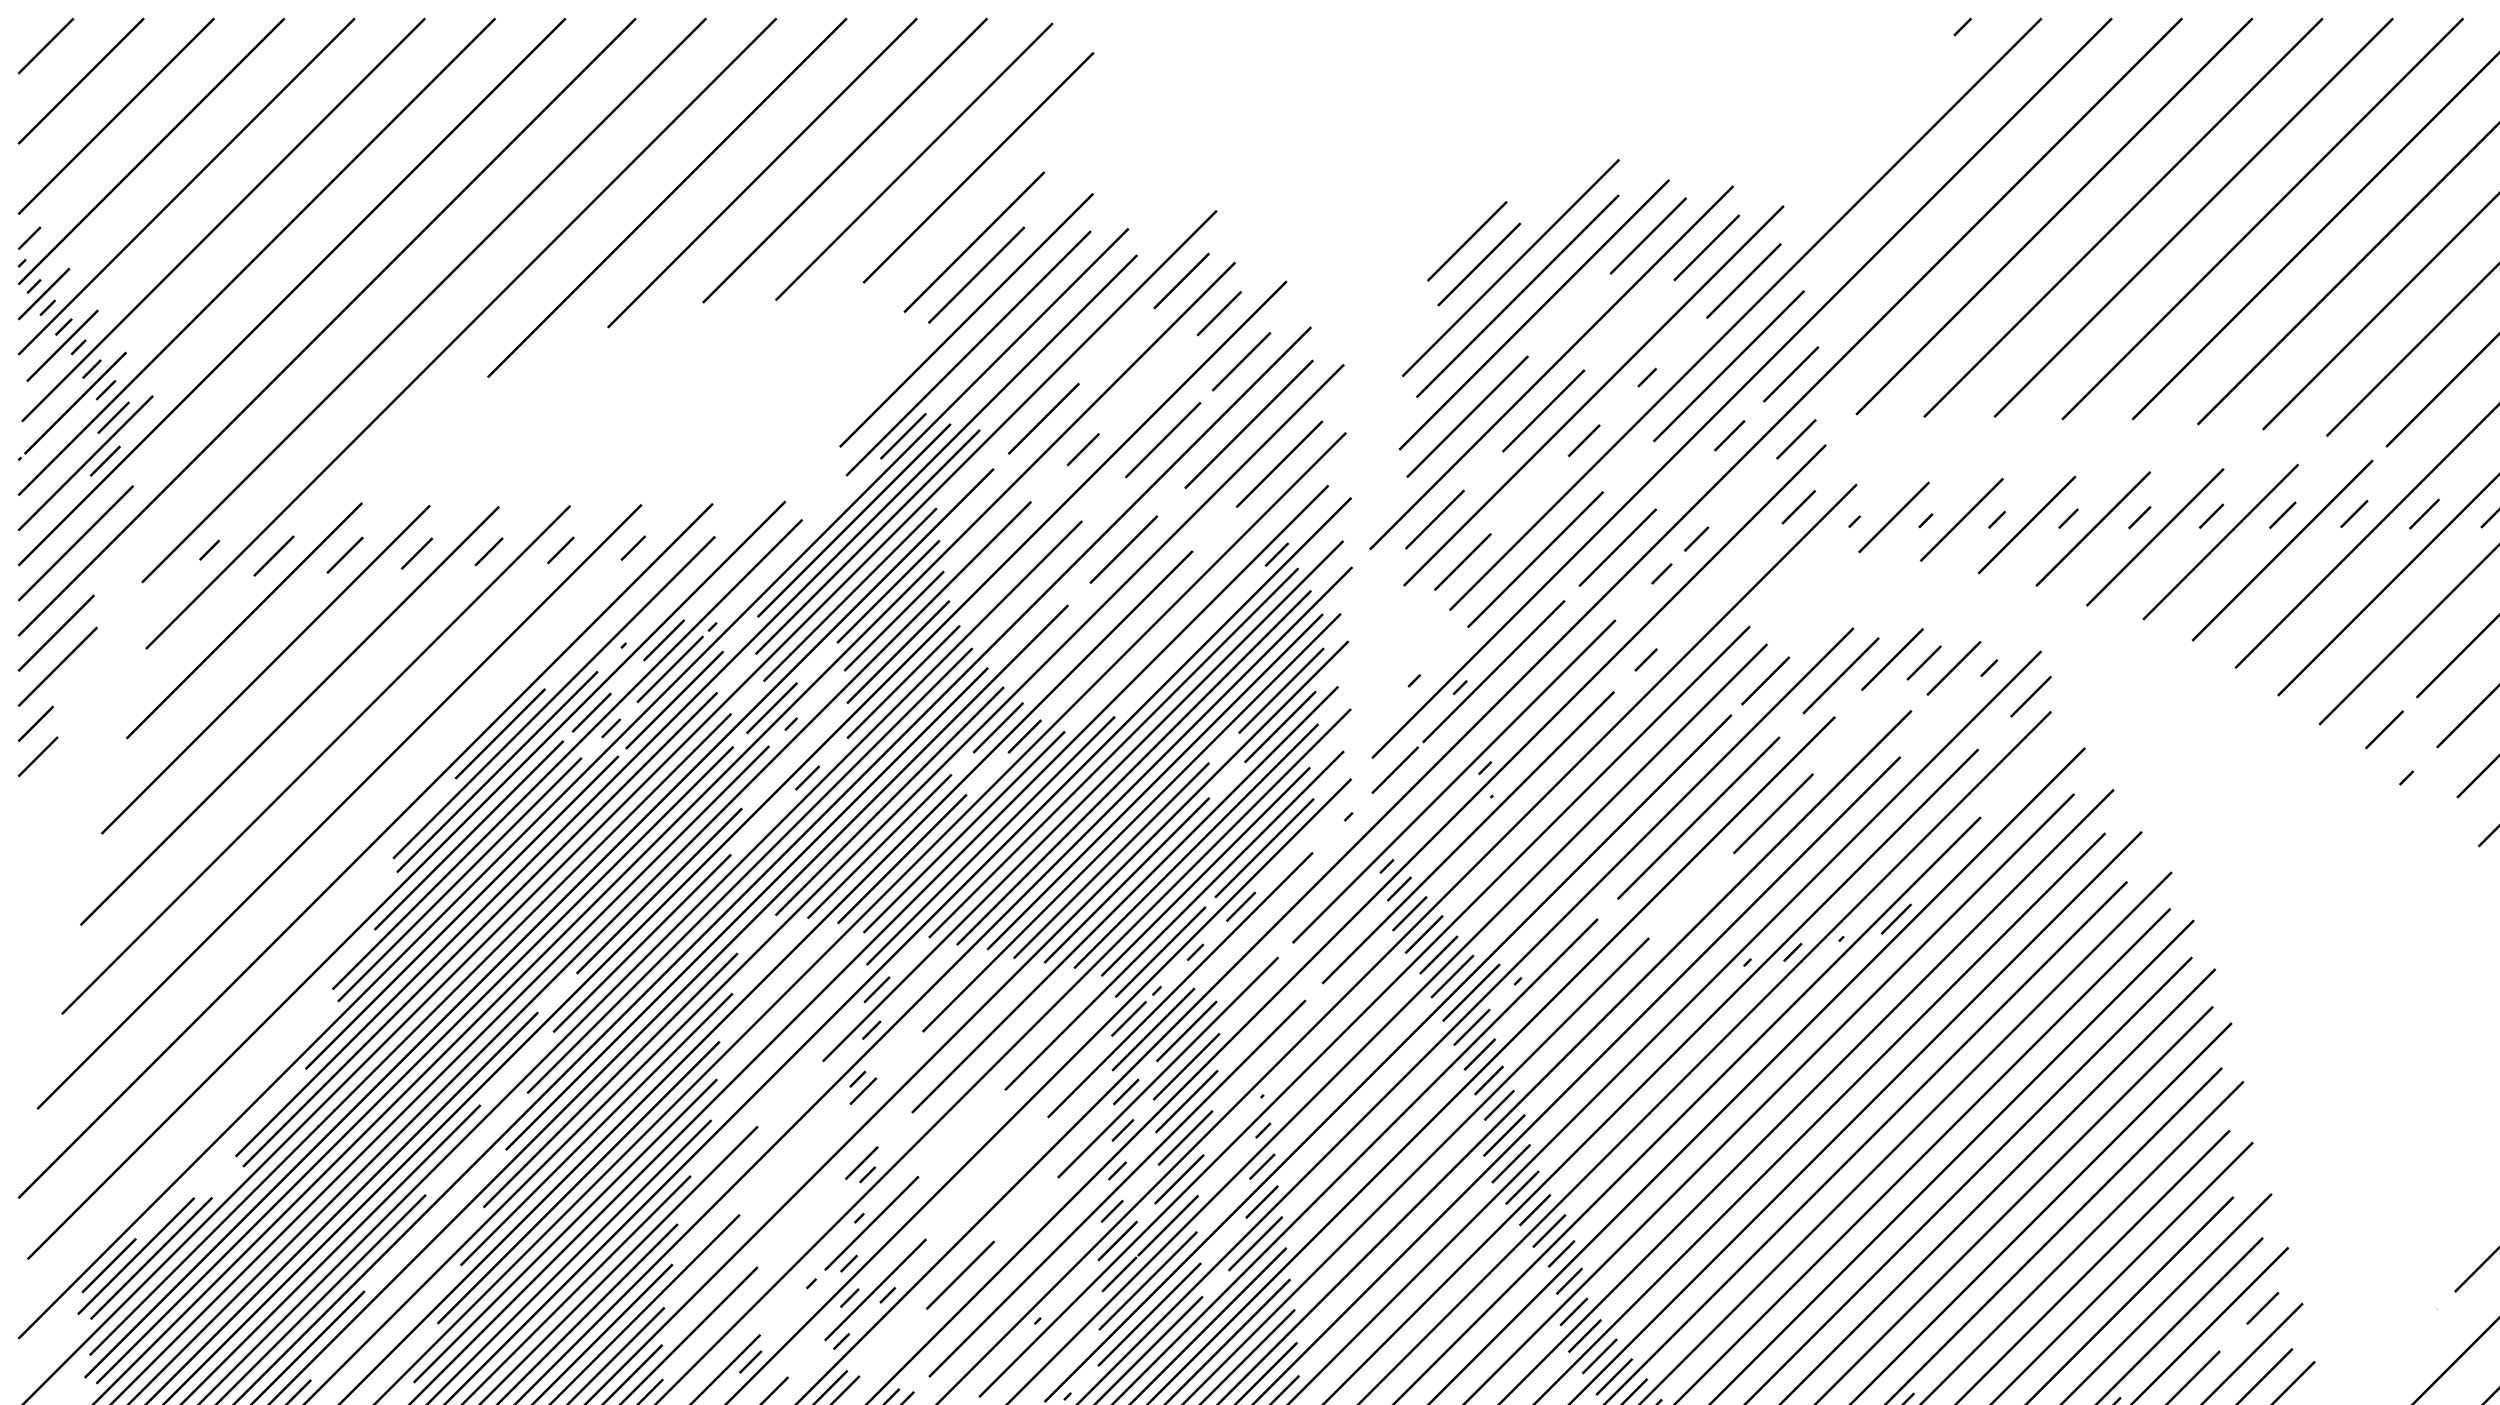 <?xml version="1.0" encoding="UTF-8" standalone="no"?>
<svg
   height="5.621cm"
   version="1.2"
   width="10cm"
   id="svg1"
   sodipodi:docname="tmp.svg"
   inkscape:version="1.3.2 (091e20e, 2023-11-25)"
   xmlns:inkscape="http://www.inkscape.org/namespaces/inkscape"
   xmlns:sodipodi="http://sodipodi.sourceforge.net/DTD/sodipodi-0.dtd"
   xmlns="http://www.w3.org/2000/svg"
   xmlns:svg="http://www.w3.org/2000/svg">
  <sodipodi:namedview
     id="namedview1"
     pagecolor="#ffffff"
     bordercolor="#000000"
     borderopacity="0.25"
     inkscape:showpageshadow="2"
     inkscape:pageopacity="0.0"
     inkscape:pagecheckerboard="0"
     inkscape:deskcolor="#d1d1d1"
     inkscape:zoom="0.40759931"
     inkscape:cx="515.21186"
     inkscape:cy="289.5"
     inkscape:window-width="1248"
     inkscape:window-height="426"
     inkscape:window-x="0"
     inkscape:window-y="0"
     inkscape:window-maximized="0"
     inkscape:current-layer="svg1"
     inkscape:document-units="cm" />
  <defs
     id="defs1" />
  <path
     d="M 11.151,2.779 2.779,11.151 M 21.776,2.779 2.779,21.776 M 32.402,2.779 2.779,32.402 M 43.028,2.779 2.779,43.028 M 53.653,2.779 2.779,53.653 M 74.904,2.779 2.779,74.904 M 85.53,2.779 2.779,85.53 M 96.155,2.779 2.779,96.155 M 14.722,94.839 2.779,106.781 m 5.978,4.647 -5.978,5.978 M 107.792,76.148 2.779,181.16 M 170.629,34.561 2.779,202.411 M 183.958,31.858 2.779,213.037 M 64.279,2.779 3.314,63.744 M 118.771,75.794 4.181,190.384 M 97.016,76.298 5.645,167.669 M 86.24,76.448 9.354,153.335 M 186.767,39.675 9.53,216.912 M 75.464,76.599 12.176,139.887 M 65.013,76.425 15.351,126.087 M 54.776,76.035 19.14,111.672 M 194.529,42.539 20.156,216.912 M 106.781,2.779 21.478,88.082 M 117.407,2.779 22.072,98.114 M 198.229,49.464 30.781,216.912 M 203.2,55.119 41.407,216.912 M 203.52,65.424 52.032,216.912 M 204.309,75.26 62.658,216.912 M 204.454,85.741 73.283,216.912 M 128.032,2.779 73.748,57.064 M 203.88,96.941 83.909,216.912 M 138.658,2.779 91.887,49.55 M 204.251,107.195 94.535,216.912 m 109.785,-99.159 -99.159,99.159 M 149.283,2.779 106.269,45.794 M 329.918,2.779 115.786,216.912 M 159.158,3.531 117.27,45.418 M 276.057,67.266 126.411,216.912 M 165.279,29.286 126.964,67.601 M 165.36,7.954 130.525,42.789 M 157.931,26.008 136.706,47.233 M 280.731,73.218 137.037,216.912 M 267.19,97.385 147.663,216.912 M 280.26,94.94 158.288,216.912 M 277.443,108.383 168.914,216.912 M 289.01,107.441 179.539,216.912 M 308.626,98.45 190.165,216.912 M 310.126,107.576 200.79,216.912 M 262.069,28.126 207.105,83.09 M 319.293,2.779 207.443,114.629 M 315.251,113.077 211.416,216.912 M 252.372,27.198 211.548,68.022 M 244.815,24.129 212.02,56.924 M 269.686,31.135 212.238,88.583 M 227.832,30.486 215.835,42.484 M 308.667,2.779 219.162,92.285 m 100.418,27.089 -97.538,97.538 m 101.791,-91.166 -91.166,91.166 m 95.684,-85.058 -85.058,85.058 m 88.404,-77.778 -77.778,77.778 m 81.037,-70.411 -70.411,70.411 m 72.866,-62.241 -62.241,62.241 M 340.544,2.779 280.624,62.699 m 11.045,10.206 -10.644,10.644 m 9.756,11.496 -9.337,9.337 m 57.759,59.122 -53.408,53.408 M 302.865,72.335 290.336,84.863 M 351.169,2.779 290.874,63.074 m 8.594,33.909 -8.119,8.119 M 298.042,2.779 295.427,5.394 M 340.633,172.7 296.421,216.912 M 313.81,72.015 299.084,86.742 M 361.795,2.779 301.5,63.074 m 41.962,117.421 -36.416,36.416 M 325.112,71.339 307.831,88.62 M 372.421,2.779 311.75,63.45 m 24.457,7.42 -20.756,20.756 m 30.535,96.972 -28.315,28.315 M 383.046,2.779 322.375,63.45 m 25.115,6.762 -23.476,23.475 m 24.138,103.369 -19.855,19.855 M 358.742,69.586 331.443,96.885 m 54.896,-86.773 -54.09,54.09 m 54.09,-11.588 -48.394,48.394 m 12.047,104.835 -11.07,11.07 M 386.339,20.737 342.101,64.976 m 44.239,-1.737 -41.954,41.954 m 7.856,109.026 -2.693,2.693 M 386.339,73.865 350.638,109.567 m 35.702,-78.204 -34.6,34.6 m 11.608,41.52 -5.706,5.706 m 28.698,77.557 -26.165,26.165 M 386.339,41.988 360.745,67.583 m 4.14,48.988 -2.103,2.103 m 23.558,-34.183 -20.997,20.997 M 386.339,95.116 368.421,113.034 m 0.099,84.906 -0.025,0.025 m 17.844,3.407 -15.54,15.54 m 13.353,-34.604 -13.028,13.028 m 15.215,-89.594 -14.871,14.871 m 14.871,-4.246 -11.633,11.633 m 11.633,-1.007 -7.259,7.259 m 7.259,77.745 -4.914,4.914 m 4.914,-79.293 -1.947,1.947 M 6.159,34.335 2.779,37.715 m 7.771,2.855 -7.771,7.771 M 3.223,69.148 2.779,69.592 M 23.157,59.839 2.779,80.217 M 20.17,73.452 2.779,90.843 M 14.256,89.991 2.779,101.468 m 5.316,5.31 -5.316,5.316 M 19.108,53.263 3.726,68.645 M 14.835,46.91 4.079,57.667 M 29.415,181.088 11.77,198.733 M 150.251,70.878 12.823,208.306 M 155.911,75.843 14.843,216.912 M 163.602,78.778 25.468,216.912 M 33.2,81.673 30.199,84.674 M 171.943,38.56 35.638,174.865 M 161.512,91.493 36.094,216.912 M 44.455,81.044 38.402,87.097 M 180.328,83.303 46.719,216.912 M 54.892,81.232 49.46,86.664 M 121.31,78.568 50.283,149.595 M 200.859,73.397 57.345,216.912 M 108.136,81.116 59.443,129.81 m 5.966,-48.468 -4.718,4.718 M 114.579,170.304 67.971,216.912 M 76.039,81.336 71.846,85.529 M 111.866,183.642 78.596,216.912 M 86.8,81.201 82.783,85.218 M 114.573,191.561 89.222,216.912 M 97.583,81.044 93.909,84.717 m 21.064,117.068 -15.126,15.126 m 19.344,-8.718 -7.495,7.495 m 18.288,-7.662 -8.886,8.886 m 2.329,-23.58 -1.484,1.484 M 203.089,81.794 124.398,160.485 m 15.636,26.866 -15.33,15.33 m 14.195,-24.82 -14.187,14.187 m 8.043,-18.668 -4.927,4.927 M 164.93,34.948 127.944,71.934 m 4.591,91.039 -4.009,4.009 m 9.683,43.445 -6.485,6.485 m 70.602,-113.104 -64.451,64.451 m 64.847,-75.472 -63.228,63.228 m 10.857,31.645 -10.288,10.288 M 154.907,34.345 140.383,48.869 M 197.406,151.23 140.463,208.173 m 4.473,6.153 -2.325,2.325 M 264.575,94.686 148.037,211.224 m 55.147,-97.65 -51.245,51.245 m 11.227,-106.857 -10.699,10.699 m 0.687,148.072 -0.179,0.179 M 261.804,108.083 157.924,211.963 m 40.562,-83.065 -40.068,40.068 m 34.857,-24.231 -33.337,33.337 m 6.246,-112.502 -4.829,4.829 m 80.229,68.529 -77.983,77.983 M 175.019,77.986 164.807,88.198 m 16.731,-27.357 -11.379,11.379 m 79.158,69.601 -75.091,75.091 m 8.586,-178.595 -8.353,8.353 m 24.076,7.801 -19.387,19.387 m 8.522,-29.773 -6.668,6.668 m 11.109,-0.483 -8.821,8.821 M 287.327,114.437 184.852,216.912 m 15.118,-153.25 -13.049,13.049 m 57.34,17.039 -48.828,48.828 M 299.113,113.276 195.546,216.843 m 48.503,-112.257 -44.142,44.142 m 4.608,-25.86 -1.256,1.256 m 96.217,-0.586 -93.374,93.374 m 8.35,-103.98 -7.021,7.021 m 13.951,-45.827 -8.869,8.869 m 18.529,-29.154 -18.336,18.336 m 2.042,29.835 -1.843,1.843 M 244.758,29.499 214.16,60.097 m 22.418,30.709 -21.466,21.466 m 98.499,7.757 -96.882,96.882 m 8.711,-136.218 -8.558,8.558 m 13.012,-55.514 -12.497,12.497 m 25.017,28.111 -20.532,20.532 m 17.697,-38.948 -12.405,12.405 m 91.129,57.63 -90.948,90.948 m 14.54,-152.672 -4.781,4.781 m 84.481,64.277 -83.614,83.614 m 12.454,-139.96 -11.686,11.686 m 16.219,-58.722 -11.515,11.515 m 25.623,70.007 -24.518,24.518 m 5.976,-37.853 -3.345,3.345 m 3.247,-45.75 -2.791,2.791 m 80.496,78.888 -79.536,79.536 m 4.166,-131.673 -3.047,3.048 m 23.065,-44.316 -22.8,22.8 m 13.003,-34.254 -9.918,9.918 m 5.261,37.241 -3.668,3.668 m 14.608,-46.484 -11.259,11.259 m 5.77,15.481 -4.568,4.568 m 72.2,76.558 -72.186,72.186 m 14.908,-99.913 -12.05,12.05 m 8.464,-29.716 -7.247,7.247 m 11.646,-54.148 -8.335,8.335 m 7.942,2.684 -5.94,5.94 m 5.852,4.774 -5.039,5.039 m 65.148,72.985 -64.724,64.724 M 284.069,96.444 272.611,107.901 m 8.65,-29.901 -1.729,1.729 m 56.412,81.721 -55.462,55.462 m 12.987,-119.243 -5.132,5.132 m 3.855,-25.107 -2.071,2.071 m 47.004,91.128 -46.019,46.019 m 10.906,-117.162 -2.526,2.526 m 3.707,-24.958 -2.537,2.537 m 37.032,101.101 -35.957,35.957 m 8.396,-114.652 -6.131,6.131 m 10.186,-31.437 -2.919,2.919 m 30.864,107.269 -29.771,29.771 m 12.806,-140.313 -3.327,3.327 m 13.803,124.33 -12.656,12.656 m 13.182,-140.689 -3.649,3.649 m 14.1,124.033 -13.007,13.007 m 10.892,-21.518 -4.809,4.809 m 7.412,-124.293 -3.976,3.976 m 5.325,132.807 -4.219,4.219 m 13.745,-141.252 -4.085,4.085 m 14.899,-4.273 -4.508,4.508 m 15.397,-4.771 -4.583,4.583 m 11.239,-0.614 -0.468,0.468 M 3.915,39.236 2.779,40.371 m 3.407,1.906 -2.053,2.053 m 4.253,1.06 -2.307,2.307 m 4.814,0.499 -2.48,2.48 m 4.589,0.724 -2.214,2.214 m 9.799,133.646 -8.161,8.161 M 15.293,54.421 12.519,57.196 M 116.303,112.795 13.233,215.865 M 110.566,107.906 13.575,204.898 M 18.182,67.471 13.674,71.979 M 32.1,181.06 13.708,199.452 m 3.785,-141.918 -2.912,2.912 m 96.315,52.443 -96.303,96.303 m 4.95,-148.395 -4.743,4.743 m 66.56,87.511 -63.861,63.861 m 55.157,-49.844 -49.844,49.844 M 64.402,180.635 28.125,216.912 M 55.152,195.197 33.438,216.912 M 108.458,104.702 36.754,176.406 m 10.295,32.207 -8.299,8.299 M 93.547,114.3 46.209,161.638 m 41.741,-47.054 -36.858,36.858 m 34.11,-39.423 -28.568,28.568 m 50.936,28.756 -47.569,47.569 M 90.39,101.518 60.011,131.898 m 48.411,31.281 -45.858,45.858 m 41.883,-31.258 -39.133,39.133 M 108.815,157.473 66.148,200.139 m 16.287,-95.979 -13.597,13.597 m 41.942,32.437 -41.143,41.143 m 32.839,-6.275 -31.848,31.848 m 40.909,-72.786 -38.437,38.437 m 28.604,8.585 -25.763,25.763 M 149.383,100.967 76.468,173.881 M 147.033,98.004 79.736,165.3 m 20.744,32.383 -19.228,19.228 m 29.287,-87.728 -26.881,26.881 m 8.742,-51.244 -5.867,5.867 m 13.622,92.634 -13.59,13.59 m 25.63,-94.696 -25.003,25.003 m 6.623,-38.5 -2.818,2.818 m 9.268,96.988 -8.388,8.388 M 94.687,97.221 93.914,97.995 M 109.374,98.473 94.631,113.216 M 106.337,96.197 96.321,106.213 m 4.282,107.286 -3.413,3.413 m 6.303,-123.185 -6.181,6.181 m 11.06,-5.748 -1.282,1.282 m 8.084,108.797 -3.349,3.349 m 8.725,-104.355 -7.663,7.663 m 35.275,-45.901 -33.914,33.915 M 143.745,64.102 114.541,93.306 m 27.086,-16.46 -26.177,26.177 m 36.33,0.86 -34.525,34.525 m 3.297,-29.861 -1.863,1.863 m 5.207,5.418 -3.61,3.61 m 23.592,-2.341 -21.765,21.765 m 6.033,68.346 -5.619,5.619 m 5.222,0.091 -3.994,3.994 m 4.68,-15.305 -2.404,2.403 M 142.084,81.701 126.563,97.222 m 19.597,22.906 -19.506,19.506 m 3.209,55.232 -2.787,2.787 m 2.546,-7.859 -2.505,2.505 M 142.717,86.381 127.654,101.444 m 15.914,-10.601 -15.503,15.503 m 17.071,-11.758 -17.05,17.05 m 2.791,50.337 -2.381,2.381 m 2.146,19.106 -1.435,1.435 m 3.163,-8.476 -2.385,2.385 m 3.181,-24.432 -2.766,2.766 m 30.604,-46.543 -30.443,30.443 m 3.966,6.66 -3.879,3.879 m 37.922,-43.235 -37.549,37.549 m 4.367,48.761 -2.342,2.342 m 6.976,-134.483 -6.886,6.886 m 2.862,140.583 -2.49,2.49 M 196.308,85.918 140.452,141.774 M 198.242,89.297 144.658,142.881 m 10.06,-36.624 -7.57,7.57 M 200.007,92.845 149.265,143.586 m 8.17,-34.734 -4.999,4.999 m 30.397,1.479 -29.559,29.559 m 4.095,54.346 -0.958,0.958 m 26.451,-79.579 -24.966,24.966 m 4.061,65.006 -1.079,1.079 m 38.44,-102.193 -36.926,36.926 m 19.46,49.606 -16.97,16.97 m 16.706,-22.019 -15.579,15.579 m 5.947,-21.886 -5.946,5.946 m 14.988,-4.363 -14.839,14.839 m 28.352,-12.413 -28.253,28.253 m 3.544,-35.421 -3.301,3.301 m 31.565,-68.755 -31.538,31.538 m 5.344,42.471 -5.236,5.236 m 3.664,-19.602 -2.704,2.704 m 5.719,-26.97 -5.258,5.258 m 3.346,12.592 -3.26,3.26 m 12.481,-23.107 -12.472,12.472 m 4.027,1.286 -3.831,3.831 m 13.949,-29.888 -13.652,13.652 m 26.426,42.64 -23.501,23.501 m 9.608,-36.172 -9.15,9.15 m 3.56,-40.749 -1.338,1.338 m 10.166,5.772 -10.039,10.039 m 7.648,8.29 -7.436,7.436 m 9.544,-20.17 -9.411,9.411 m 9.253,-19.878 -9.122,9.122 m 8.5,7.439 -8.236,8.236 m 20.662,21.84 -18.897,18.897 m 5.093,-74.159 -2.46,2.46 m 16.632,57.747 -13.952,13.952 m 16.452,-96.144 -14.948,14.948 m 6.126,-0.814 -4.395,4.396 m 8.473,44.655 -8.173,8.173 m 14.434,-94.126 -12.875,12.875 m 9.147,97.108 -8.929,8.929 m 11.446,-112.389 -10.76,10.76 m 5.05,64.016 -4.884,4.884 m 4.385,-9.698 -3.821,3.821 m 3.193,-8.506 -2.254,2.254 m 1.212,-6.525 -0.461,0.461 m 4.192,-83.884 -3.501,3.501 m 5.179,127.641 -1.043,1.043 m 15.277,-84.343 -2.068,2.068 m 4.724,0.589 -3.6,3.6 m 5.953,-0.641 -5.169,5.169 m 7.597,-2.285 -5.684,5.684 m 7.917,-2.604 -5.717,5.717 m 8.136,-2.823 -6.43,6.43 m 10.396,-5.083 -8.641,8.641 m 3.672,-51.488 -2.081,2.081 m 5.53,47.597 -5.443,5.443 m 6.286,-0.973 -4.714,4.714 m 5.897,-0.584 -4.315,4.315 m 2.535,-50.35 -1.933,1.933 m 7.008,51.432 -6.275,6.275 m 4.628,-9.94 -4.507,4.507 m 1.32,-49.135 -0.399,0.399 m 6.034,52.406 -5.794,5.794 m 7.093,-1.78 -5.009,5.009 m 2.395,-34.272 -1.119,1.119 m 5.489,31.701 -4.689,4.689 m 6.976,-1.663 -4.946,4.946 m 6.322,-1.009 -4.005,4.005 m 5.143,0.169 -3.911,3.911 m 4.706,0.606 -4.143,4.143 m 6.21,-0.897 -4.946,4.946 m 7.329,-2.016 -5.236,5.236 m 7.567,-2.254 -5.476,5.476 m 7.753,-2.44 -5.48,5.48 m 7.677,-2.364 -5.331,5.331 m 7.506,-2.193 -2.193,2.193 m 13.5,-71.941 -1.127,1.127 m 8.775,-3.463 -2.711,2.711 m 9.07,-3.757 -0.751,0.751 m 10.948,-5.635 -4.539,4.539 m 4.99,69.389 -3.005,3.005 m 2.254,3.059 -0.213,0.213 m 16.904,-0.966 -0.966,0.966 m 16.261,-5.635 -2.308,2.308 m 4.508,0.805 -2.523,2.523"
     fill="none"
     stroke="#000000"
     id="path1"
     style="stroke-width:0.376" />
</svg>
